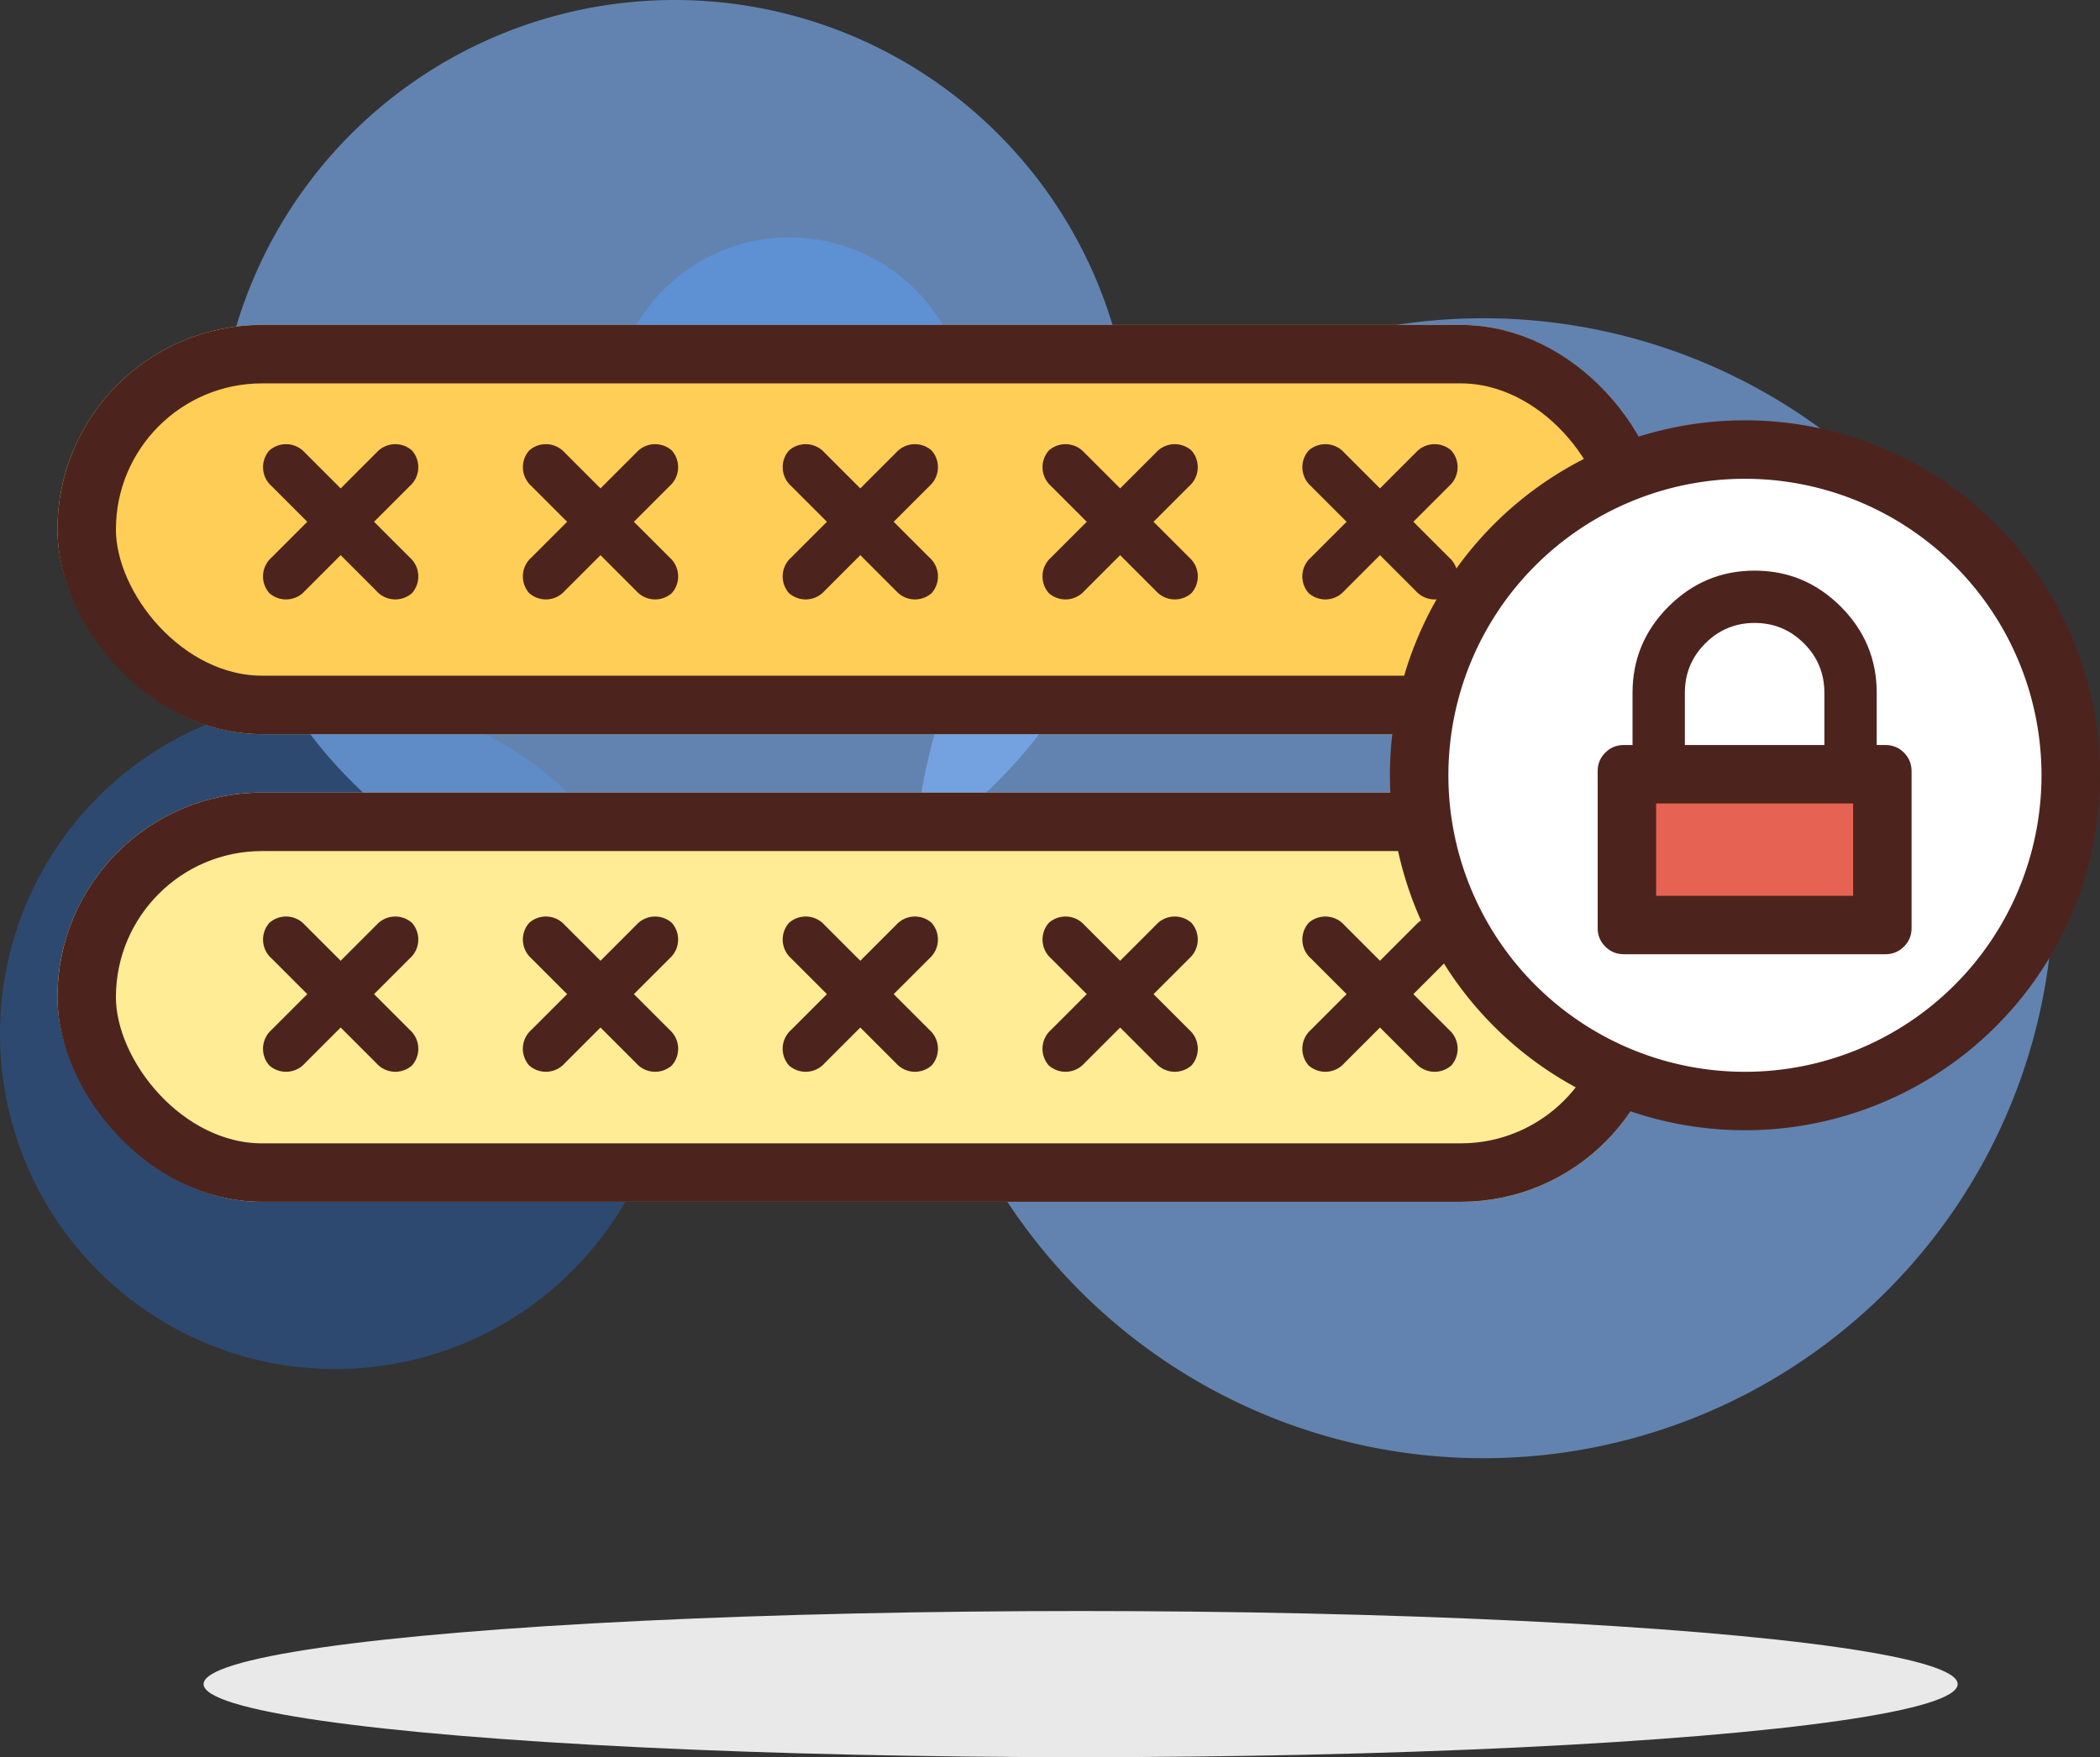 <svg xmlns="http://www.w3.org/2000/svg" width="71.833" height="60.116" viewBox="0 0 71.833 60.116"><rect x="0" y="0" width="71.833" height="60.116" fill="#333333" stroke="none"/><g transform="translate(25.667 11.916)"><path d="M12.161,6.253A6.081,6.081,0,1,1,6.08.172,6.081,6.081,0,0,1,12.161,6.253Zm0,0" transform="translate(-4.741 -3.967)" fill="#1e7dff" opacity="0.45"/><path d="M22.931,11.638A11.466,11.466,0,1,1,11.465.172,11.466,11.466,0,0,1,22.931,11.638Zm0,0" transform="translate(-25.666 11.818)" fill="#1e7dff" opacity="0.3"/><path d="M39,19.671A19.5,19.5,0,1,1,19.5.172,19.5,19.5,0,0,1,39,19.671Zm0,0" transform="translate(5.575 -1.2)" fill="#80b6ff" opacity="0.61"/><path d="M31.3,15.823A15.651,15.651,0,1,1,15.65.172,15.651,15.651,0,0,1,31.3,15.823Zm0,0" transform="translate(-18.24 -12.088)" fill="#80b6ff" opacity="0.61"/><ellipse cx="30" cy="2.5" rx="30" ry="2.5" transform="translate(-18.703 43.2)" fill="#e9e9e9"/><g transform="translate(-23.742 -1.214)"><g transform="translate(0.04 0.414)" fill="#ffce56" stroke="#4c241d" stroke-width="2"><rect width="55" height="14" rx="7" stroke="none"/><rect x="1" y="1" width="53" height="12" rx="6" fill="none"/></g><g transform="translate(0.04 16.414)" fill="#ffec95" stroke="#4c241d" stroke-width="2"><rect width="55" height="14" rx="7" stroke="none"/><rect x="1" y="1" width="53" height="12" rx="6" fill="none"/></g><g transform="translate(6.718 20.299)"><path d="M5.99,0H.908A.862.862,0,0,0,0,.808a.862.862,0,0,0,.908.807H5.99A.862.862,0,0,0,6.9.808.862.862,0,0,0,5.99,0Zm0,0" transform="translate(6.02 1.142) rotate(135)" fill="#4c241d"/><path d="M5.99,0H.908A.862.862,0,0,0,0,.808a.862.862,0,0,0,.908.807H5.99A.862.862,0,0,0,6.9.808.862.862,0,0,0,5.99,0Zm0,0" transform="translate(14.908 1.142) rotate(135)" fill="#4c241d"/><path d="M5.99,0H.908A.862.862,0,0,0,0,.808a.862.862,0,0,0,.908.807H5.99A.862.862,0,0,0,6.9.808.862.862,0,0,0,5.99,0Zm0,0" transform="translate(23.795 1.142) rotate(135)" fill="#4c241d"/><path d="M5.99,0H.908A.862.862,0,0,0,0,.808a.862.862,0,0,0,.908.807H5.99A.862.862,0,0,0,6.9.808.862.862,0,0,0,5.99,0Zm0,0" transform="translate(32.683 1.142) rotate(135)" fill="#4c241d"/><path d="M5.99,0H.908A.862.862,0,0,0,0,.808a.862.862,0,0,0,.908.807H5.99A.862.862,0,0,0,6.9.808.862.862,0,0,0,5.99,0Zm0,0" transform="translate(41.571 1.142) rotate(135)" fill="#4c241d"/><path d="M5.99,1.615H.908A.862.862,0,0,1,0,.807.862.862,0,0,1,.908,0H5.99A.862.862,0,0,1,6.9.807.862.862,0,0,1,5.99,1.615Zm0,0" transform="translate(1.142 0) rotate(45)" fill="#4c241d"/><path d="M5.99,1.615H.908A.862.862,0,0,1,0,.807.862.862,0,0,1,.908,0H5.99A.862.862,0,0,1,6.9.807.862.862,0,0,1,5.99,1.615Zm0,0" transform="translate(10.03 0) rotate(45)" fill="#4c241d"/><path d="M5.99,1.615H.908A.862.862,0,0,1,0,.807.862.862,0,0,1,.908,0H5.99A.862.862,0,0,1,6.9.807.862.862,0,0,1,5.99,1.615Zm0,0" transform="translate(18.917 0) rotate(45)" fill="#4c241d"/><path d="M5.99,1.615H.908A.862.862,0,0,1,0,.807.862.862,0,0,1,.908,0H5.99A.862.862,0,0,1,6.9.807.862.862,0,0,1,5.99,1.615Zm0,0" transform="translate(27.805 0) rotate(45)" fill="#4c241d"/><path d="M5.99,1.615H.908A.862.862,0,0,1,0,.807.862.862,0,0,1,.908,0H5.99A.862.862,0,0,1,6.9.807.862.862,0,0,1,5.99,1.615Zm0,0" transform="translate(36.693 0) rotate(45)" fill="#4c241d"/></g><g transform="translate(6.718 4.139)"><path d="M5.99,0H.908A.862.862,0,0,0,0,.808a.862.862,0,0,0,.908.807H5.99A.862.862,0,0,0,6.9.808.862.862,0,0,0,5.99,0Zm0,0" transform="translate(6.02 1.142) rotate(135)" fill="#4c241d"/><path d="M5.99,0H.908A.862.862,0,0,0,0,.808a.862.862,0,0,0,.908.807H5.99A.862.862,0,0,0,6.9.808.862.862,0,0,0,5.99,0Zm0,0" transform="translate(14.908 1.142) rotate(135)" fill="#4c241d"/><path d="M5.99,0H.908A.862.862,0,0,0,0,.808a.862.862,0,0,0,.908.807H5.99A.862.862,0,0,0,6.9.808.862.862,0,0,0,5.99,0Zm0,0" transform="translate(23.795 1.142) rotate(135)" fill="#4c241d"/><path d="M5.99,0H.908A.862.862,0,0,0,0,.808a.862.862,0,0,0,.908.807H5.99A.862.862,0,0,0,6.9.808.862.862,0,0,0,5.99,0Zm0,0" transform="translate(32.683 1.142) rotate(135)" fill="#4c241d"/><path d="M5.99,0H.908A.862.862,0,0,0,0,.808a.862.862,0,0,0,.908.807H5.99A.862.862,0,0,0,6.9.808.862.862,0,0,0,5.99,0Zm0,0" transform="translate(41.571 1.142) rotate(135)" fill="#4c241d"/><path d="M5.99,1.615H.908A.862.862,0,0,1,0,.807.862.862,0,0,1,.908,0H5.99A.862.862,0,0,1,6.9.807.862.862,0,0,1,5.99,1.615Zm0,0" transform="translate(1.142 0) rotate(45)" fill="#4c241d"/><path d="M5.99,1.615H.908A.862.862,0,0,1,0,.807.862.862,0,0,1,.908,0H5.99A.862.862,0,0,1,6.9.807.862.862,0,0,1,5.99,1.615Zm0,0" transform="translate(10.03 0) rotate(45)" fill="#4c241d"/><path d="M5.99,1.615H.908A.862.862,0,0,1,0,.807.862.862,0,0,1,.908,0H5.99A.862.862,0,0,1,6.9.807.862.862,0,0,1,5.99,1.615Zm0,0" transform="translate(18.917 0) rotate(45)" fill="#4c241d"/><path d="M5.99,1.615H.908A.862.862,0,0,1,0,.807.862.862,0,0,1,.908,0H5.99A.862.862,0,0,1,6.9.807.862.862,0,0,1,5.99,1.615Zm0,0" transform="translate(27.805 0) rotate(45)" fill="#4c241d"/><path d="M5.99,1.615H.908A.862.862,0,0,1,0,.807.862.862,0,0,1,.908,0H5.99A.862.862,0,0,1,6.9.807.862.862,0,0,1,5.99,1.615Zm0,0" transform="translate(36.693 0) rotate(45)" fill="#4c241d"/></g></g><g transform="translate(22.878 3.464)"><path d="M296.784,115.144A11.144,11.144,0,1,1,285.64,104,11.144,11.144,0,0,1,296.784,115.144Zm0,0" transform="translate(-274.497 -104)" fill="#fff" stroke="#4c241d" stroke-width="2"/><g transform="translate(-313.895 -123.858)" fill="#e66353"><path d="M 329.738 140.124 L 321 140.124 L 321 134.966 L 321.193 134.966 L 321.983 134.966 L 322.983 134.966 L 327.755 134.966 L 328.755 134.966 L 329.545 134.966 L 329.738 134.966 L 329.738 140.124 Z" stroke="none"/><path d="M 322 135.966 L 322 139.124 L 328.738 139.124 L 328.738 135.966 L 327.545 135.966 L 323.193 135.966 L 322 135.966 M 325.369 128 C 326.512 128 327.494 128.41 328.315 129.23 C 329.135 130.051 329.545 131.033 329.545 132.176 L 329.545 133.966 L 329.843 133.966 C 330.092 133.966 330.303 134.053 330.477 134.227 C 330.651 134.401 330.738 134.612 330.738 134.86 L 330.738 140.229 C 330.738 140.478 330.651 140.689 330.477 140.863 C 330.303 141.037 330.092 141.124 329.843 141.124 L 320.895 141.124 C 320.646 141.124 320.435 141.037 320.261 140.863 C 320.087 140.689 320 140.478 320 140.229 L 320 134.86 C 320 134.612 320.087 134.401 320.261 134.227 C 320.435 134.053 320.646 133.966 320.895 133.966 L 321.193 133.966 L 321.193 132.176 C 321.193 131.033 321.603 130.051 322.423 129.23 C 323.244 128.41 324.226 128 325.369 128 Z M 327.755 133.966 L 327.755 132.176 C 327.755 131.517 327.522 130.955 327.056 130.489 C 326.59 130.023 326.028 129.79 325.369 129.79 C 324.71 129.79 324.148 130.023 323.682 130.489 C 323.216 130.955 322.983 131.517 322.983 132.176 L 322.983 133.966 L 327.755 133.966 Z" stroke="none" fill="#4c241d"/></g></g></g></svg>